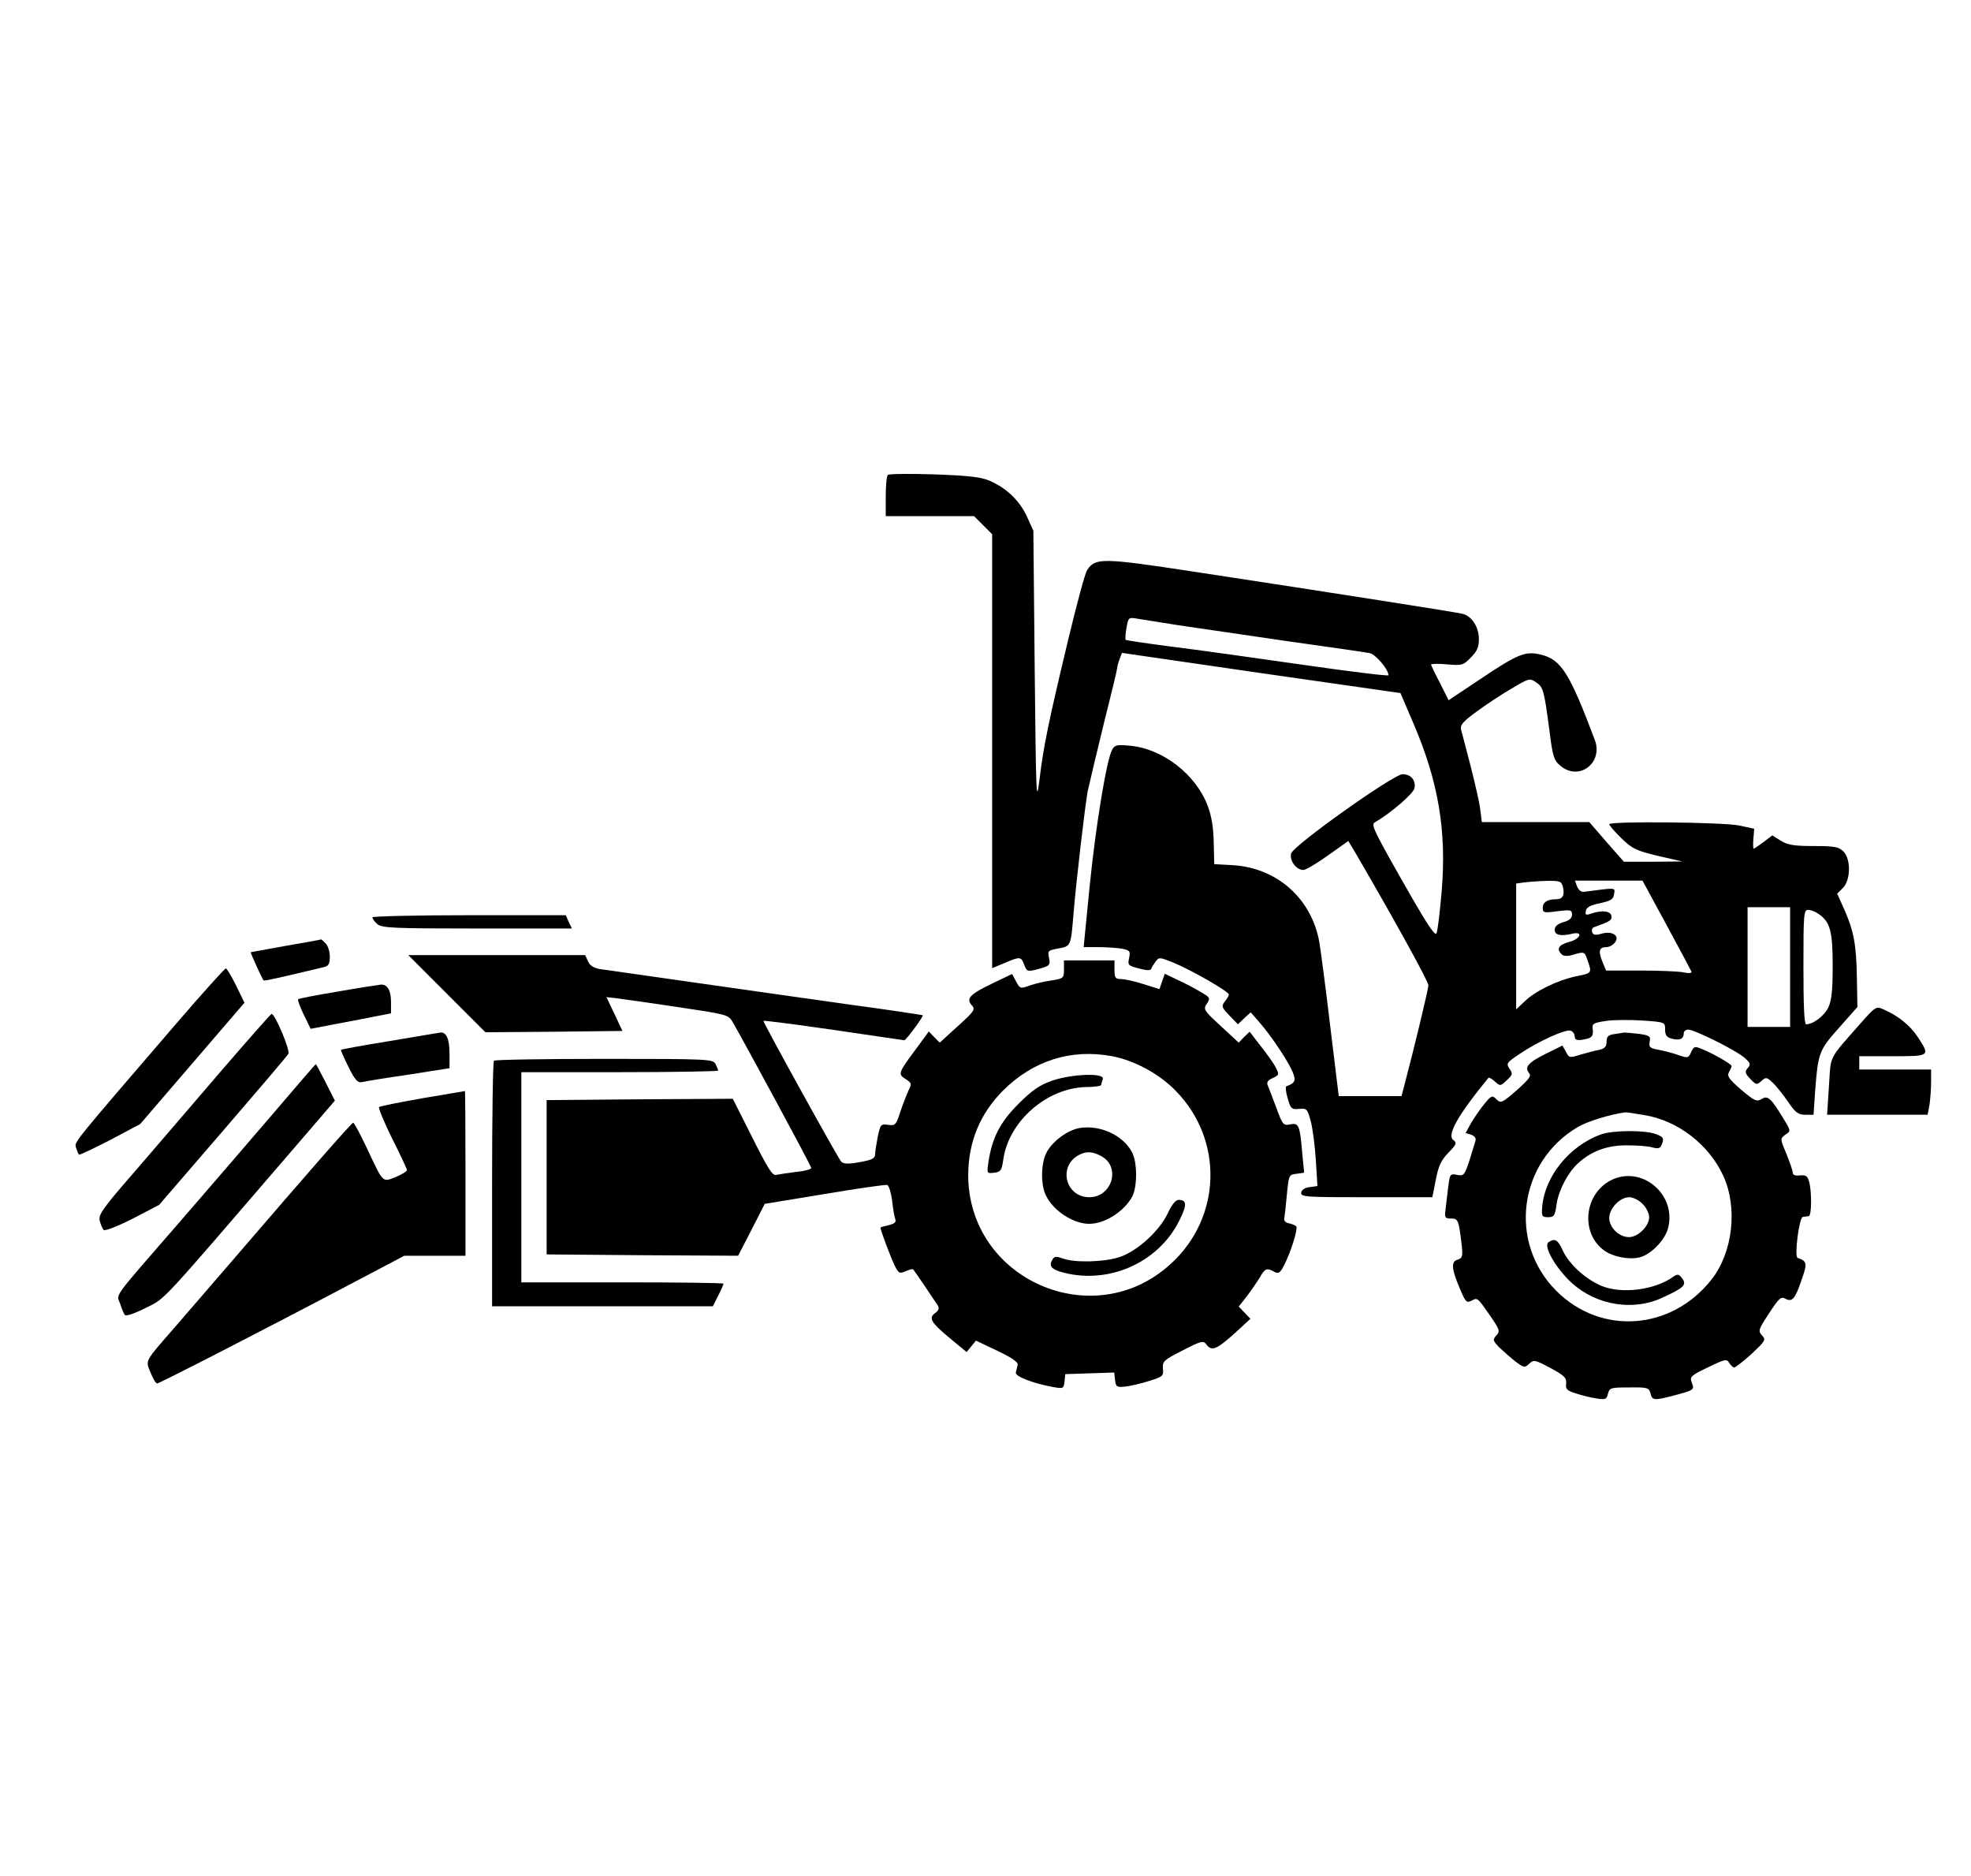 <?xml version="1.0" standalone="no"?>
<!DOCTYPE svg PUBLIC "-//W3C//DTD SVG 20010904//EN"
 "http://www.w3.org/TR/2001/REC-SVG-20010904/DTD/svg10.dtd">
<svg version="1.0" xmlns="http://www.w3.org/2000/svg"
 width="741pt" height="705pt" viewBox="0 0 741 705"
 preserveAspectRatio="xMidYMid meet">

<g transform="translate(0,705) scale(0.1,-0.1)"
fill="#000000" stroke="none">
<path d="M3338 5265 c-5 -5 -8 -41 -8 -82 l0 -73 166 0 166 0 34 -34 34 -34 0
-816 0 -815 46 19 c58 25 63 25 74 -5 11 -28 12 -29 62 -15 34 10 37 13 32 39
-6 27 -4 29 35 36 46 8 47 9 56 120 10 126 44 415 54 470 6 28 33 141 60 252
28 111 51 206 51 212 0 5 4 20 9 33 l9 24 523 -76 524 -75 48 -112 c95 -221
126 -406 107 -633 -7 -80 -15 -151 -20 -159 -5 -9 -35 36 -92 135 -149 261
-155 274 -138 284 58 33 145 108 148 128 5 30 -14 52 -45 52 -34 0 -411 -268
-419 -298 -7 -26 19 -62 46 -62 9 0 51 25 93 55 l76 54 34 -57 c142 -244 267
-471 267 -485 0 -15 -52 -231 -91 -379 l-10 -38 -118 0 -118 0 -32 263 c-17
144 -36 287 -41 316 -29 163 -158 278 -323 289 l-72 4 -2 82 c-1 55 -8 99 -23
138 -44 117 -169 214 -291 225 -50 5 -58 3 -68 -15 -21 -40 -61 -282 -84 -509
l-23 -233 57 0 c31 0 71 -3 88 -6 29 -6 31 -9 26 -35 -6 -26 -4 -29 37 -39 26
-8 44 -8 46 -2 1 5 9 17 16 27 13 18 15 18 69 -4 64 -26 207 -108 207 -119 0
-4 -7 -16 -15 -26 -14 -18 -12 -23 17 -53 l32 -33 24 23 24 22 35 -40 c44 -51
106 -144 123 -185 13 -32 9 -41 -24 -53 -4 -1 -2 -22 5 -45 11 -39 15 -43 43
-40 29 3 31 0 44 -47 7 -27 16 -94 19 -147 l6 -96 -29 -4 c-18 -2 -30 -10 -32
-20 -3 -17 14 -18 245 -18 l248 0 13 66 c10 52 20 73 47 101 31 32 33 37 19
48 -26 18 18 95 132 234 2 2 13 -4 24 -14 20 -18 21 -18 45 5 22 20 23 25 10
43 -13 19 -11 23 37 55 69 47 175 95 193 88 8 -3 15 -12 15 -21 0 -16 12 -18
48 -9 18 5 22 13 20 33 -3 24 0 26 52 34 30 4 92 4 138 1 82 -6 82 -6 82 -34
0 -21 6 -29 25 -34 30 -8 45 -1 45 20 0 8 8 14 17 14 23 0 172 -74 208 -103
26 -22 28 -27 16 -41 -12 -14 -11 -20 9 -41 22 -23 25 -24 42 -8 17 15 20 15
43 -7 14 -13 39 -45 57 -71 28 -41 38 -49 65 -49 l31 0 6 88 c11 144 14 154
90 239 l69 78 -2 110 c-2 126 -12 177 -48 258 l-26 58 22 22 c29 31 30 108 1
137 -17 17 -33 20 -111 20 -74 0 -98 4 -124 20 l-32 20 -33 -25 c-19 -14 -35
-25 -37 -25 -2 0 -3 17 -1 38 l3 37 -55 12 c-62 13 -490 17 -490 5 0 -4 20
-28 45 -52 41 -40 55 -47 138 -67 l92 -21 -110 -1 -110 0 -65 74 -65 75 -202
0 -202 0 -6 48 c-3 26 -20 99 -36 162 -17 63 -32 125 -36 137 -4 18 6 30 58
68 35 26 94 65 132 87 64 38 68 40 91 24 28 -18 31 -30 51 -181 12 -97 17
-113 40 -132 69 -61 163 8 131 95 -94 250 -126 302 -201 321 -60 15 -87 4
-226 -89 l-123 -82 -32 64 c-18 34 -33 66 -34 70 0 3 27 4 59 1 57 -5 62 -4
90 25 24 24 31 39 31 70 0 45 -27 87 -62 95 -24 6 -463 75 -1008 158 -348 53
-372 53 -403 6 -8 -12 -39 -128 -70 -257 -75 -313 -94 -405 -109 -530 -12 -97
-13 -67 -18 415 l-5 520 -24 53 c-27 59 -75 106 -138 134 -34 15 -77 20 -210
25 -93 3 -171 2 -175 -2z m1092 -565 c69 -10 253 -37 410 -60 157 -22 296 -42
310 -45 22 -5 70 -61 70 -83 0 -4 -147 14 -327 40 -181 26 -402 57 -493 68
-91 12 -166 23 -168 25 -2 2 -1 22 3 45 7 39 8 40 38 35 18 -3 88 -14 157 -25z
m1446 -984 c7 -31 -1 -46 -26 -46 -32 0 -50 -11 -50 -32 0 -19 4 -20 55 -13
50 6 55 5 55 -13 0 -13 -10 -22 -32 -28 -23 -7 -33 -16 -33 -29 0 -20 22 -25
69 -14 39 8 27 -20 -13 -31 -41 -11 -51 -26 -30 -47 7 -7 21 -8 42 -2 44 13
44 13 56 -22 16 -46 16 -47 -41 -58 -72 -15 -156 -56 -195 -94 l-33 -31 0 236
0 237 28 4 c15 2 53 5 84 6 53 1 58 -1 64 -23z m389 -142 c50 -92 92 -171 94
-176 2 -6 -9 -7 -29 -3 -18 4 -91 7 -162 7 l-130 0 -14 34 c-16 39 -12 54 15
54 10 0 24 7 31 16 22 25 -7 46 -47 35 -24 -7 -33 -6 -37 5 -3 8 0 17 7 19 61
22 68 26 65 43 -4 18 -35 22 -76 8 -20 -7 -23 -5 -20 10 2 14 18 22 53 29 41
9 51 15 53 34 4 26 11 25 -112 9 -11 -2 -21 6 -27 20 l-8 22 127 0 127 0 90
-166z m465 -159 l0 -225 -80 0 -80 0 0 225 0 225 80 0 80 0 0 -225z m108 199
c43 -30 52 -65 52 -194 0 -92 -4 -130 -16 -156 -15 -32 -57 -64 -84 -64 -7 0
-10 72 -10 215 0 199 1 215 18 215 10 0 28 -7 40 -16z"/>
<path d="M1400 3602 c0 -5 8 -16 18 -25 17 -15 57 -17 375 -17 l357 0 -12 25
-11 25 -364 0 c-199 0 -363 -4 -363 -8z"/>
<path d="M1075 3495 c-71 -13 -131 -24 -132 -24 -3 -1 43 -101 48 -106 3 -3
55 9 227 50 17 4 22 12 22 39 0 19 -7 42 -16 50 -8 9 -16 16 -17 15 -1 -1 -60
-12 -132 -24z"/>
<path d="M1680 3315 l145 -145 258 2 257 3 -30 64 -30 63 37 -4 c21 -3 124
-17 229 -33 182 -27 192 -29 207 -54 48 -83 297 -544 297 -551 0 -5 -26 -12
-57 -15 -32 -4 -66 -9 -75 -11 -14 -4 -32 25 -90 141 l-73 145 -350 -2 -350
-3 0 -290 0 -290 360 -3 360 -2 50 97 50 98 225 37 c124 21 230 36 236 34 6
-3 14 -29 18 -59 3 -31 9 -62 12 -70 4 -11 -4 -17 -25 -22 -17 -4 -31 -8 -31
-9 0 -10 41 -118 54 -144 15 -29 18 -30 41 -20 14 6 27 9 28 7 2 -2 21 -30 43
-62 21 -32 44 -65 49 -73 7 -11 5 -19 -9 -29 -26 -19 -17 -35 55 -95 l63 -52
18 22 17 21 80 -38 c55 -26 79 -43 77 -53 -2 -8 -5 -21 -7 -29 -4 -14 64 -41
143 -55 35 -6 37 -5 40 21 l3 28 92 3 92 3 3 -28 c3 -25 6 -28 37 -25 19 2 59
11 90 21 53 16 56 19 53 47 -2 27 3 32 74 68 70 36 78 38 89 23 20 -27 38 -20
104 39 l62 57 -22 23 -22 23 30 38 c16 21 38 53 49 71 20 35 26 37 54 22 16
-9 22 -5 36 21 27 52 55 142 47 150 -5 4 -17 9 -28 11 -11 2 -19 10 -17 18 2
8 6 48 10 89 7 74 8 76 36 79 l29 4 -7 71 c-9 108 -13 117 -45 111 -26 -6 -29
-2 -53 63 -14 37 -28 75 -32 84 -5 11 1 19 19 27 24 11 25 13 11 40 -8 16 -34
52 -57 81 l-41 53 -21 -20 -20 -21 -67 62 c-64 59 -67 63 -53 84 14 21 13 24
-24 45 -21 13 -60 33 -86 45 l-48 23 -10 -29 -10 -29 -60 19 c-34 11 -72 19
-85 19 -21 0 -24 5 -24 35 l0 35 -95 0 -95 0 0 -34 c0 -32 -2 -34 -45 -41 -25
-3 -63 -12 -83 -19 -36 -13 -37 -13 -52 15 l-15 28 -71 -34 c-88 -42 -103 -58
-81 -83 15 -16 11 -22 -52 -79 l-68 -62 -21 21 -20 21 -47 -64 c-69 -93 -70
-96 -40 -115 23 -15 23 -18 11 -42 -7 -15 -21 -51 -31 -80 -16 -50 -19 -54
-46 -50 -27 4 -29 2 -39 -44 -5 -27 -10 -57 -10 -67 0 -15 -12 -21 -57 -29
-43 -8 -61 -7 -70 1 -11 11 -293 521 -293 530 0 2 118 -13 263 -34 144 -21
264 -39 267 -39 7 1 73 90 69 94 -2 1 -125 20 -274 40 -148 21 -412 58 -585
83 -173 25 -331 47 -351 50 -26 4 -40 12 -48 29 l-11 24 -332 0 -333 0 145
-145z m2501 -235 c84 -16 177 -66 239 -130 181 -184 173 -476 -18 -650 -290
-267 -763 -60 -762 335 1 123 44 228 130 315 113 113 256 159 411 130z"/>
<path d="M3955 2988 c-47 -17 -74 -35 -126 -87 -69 -69 -99 -127 -113 -219 -6
-43 -6 -43 21 -40 25 3 29 8 35 50 20 143 163 268 309 272 32 0 59 4 59 8 0 3
3 13 6 22 9 24 -114 20 -191 -6z"/>
<path d="M4058 2810 c-45 -8 -103 -51 -124 -93 -21 -40 -22 -123 -1 -162 29
-58 103 -105 162 -105 59 0 132 47 162 103 19 38 19 127 -1 166 -34 64 -120
104 -198 91z m81 -105 c76 -39 43 -155 -44 -155 -89 0 -118 116 -40 158 27 15
51 15 84 -3z"/>
<path d="M4390 2489 c-32 -67 -115 -142 -181 -164 -58 -19 -169 -22 -214 -5
-22 8 -30 8 -37 -2 -15 -24 -8 -36 25 -47 176 -54 372 29 452 194 28 56 27 75
-4 75 -11 0 -26 -18 -41 -51z"/>
<path d="M663 3203 c-394 -458 -384 -445 -377 -467 4 -12 8 -23 11 -26 2 -2
55 23 117 55 l113 60 196 228 196 228 -31 64 c-18 36 -35 65 -39 65 -4 0 -88
-93 -186 -207z"/>
<path d="M1270 3323 c-79 -13 -147 -26 -149 -29 -3 -2 7 -29 21 -58 l26 -53
99 19 c54 10 122 23 151 29 l52 10 0 43 c0 44 -14 67 -39 65 -9 -1 -81 -12
-161 -26z"/>
<path d="M6998 3207 c-127 -144 -114 -120 -122 -239 l-7 -108 189 0 189 0 7
38 c3 20 6 58 6 85 l0 47 -135 0 -135 0 0 25 0 25 125 0 c142 0 142 0 95 72
-29 44 -75 81 -131 105 -25 11 -30 8 -81 -50z"/>
<path d="M830 3023 c-102 -119 -247 -288 -323 -376 -122 -140 -138 -163 -132
-186 4 -14 10 -30 15 -34 4 -5 53 14 108 42 l100 52 239 277 c131 152 243 283
247 291 8 13 -51 152 -63 150 -3 0 -89 -98 -191 -216z"/>
<path d="M1465 3137 c-99 -16 -181 -31 -183 -33 -2 -1 11 -30 28 -64 26 -52
35 -61 53 -57 12 3 91 16 175 28 l152 24 0 55 c0 54 -12 81 -34 79 -6 -1 -92
-15 -191 -32z"/>
<path d="M6068 3163 c-22 -3 -28 -10 -28 -28 0 -19 -7 -26 -27 -31 -16 -3 -47
-11 -71 -18 -41 -13 -43 -13 -55 11 l-13 23 -63 -31 c-66 -33 -81 -50 -62 -73
9 -10 -2 -24 -47 -64 -55 -48 -60 -50 -76 -34 -16 16 -19 15 -46 -18 -16 -19
-38 -52 -50 -72 l-20 -37 21 -6 c13 -5 19 -13 16 -23 -3 -10 -13 -43 -23 -75
-18 -54 -21 -58 -46 -53 -26 5 -27 3 -33 -42 -3 -26 -8 -64 -10 -84 -5 -35 -3
-38 20 -38 27 0 29 -6 40 -97 5 -46 3 -52 -16 -58 -25 -8 -22 -36 12 -115 19
-44 23 -48 41 -39 23 12 21 14 72 -59 34 -50 36 -55 22 -71 -15 -17 -14 -20
11 -46 16 -15 43 -39 61 -53 31 -23 34 -24 51 -8 17 16 22 15 80 -16 52 -28
61 -37 59 -58 -3 -21 3 -27 35 -37 21 -7 56 -16 77 -19 35 -6 40 -4 45 17 6
23 11 24 80 24 69 1 74 -1 80 -22 6 -27 13 -28 89 -8 75 20 77 21 66 49 -8 21
-3 26 62 57 64 31 70 32 79 16 6 -9 14 -17 19 -17 4 0 34 23 65 51 52 49 55
53 39 70 -15 17 -13 22 27 83 38 58 45 64 62 54 26 -13 36 0 62 77 20 57 18
65 -17 77 -13 5 6 153 20 154 6 1 17 2 22 3 11 1 12 92 1 131 -6 20 -12 24
-34 22 -17 -2 -27 1 -27 10 0 7 -11 39 -24 71 -24 57 -24 57 -4 72 21 14 21
14 -5 57 -49 81 -61 92 -84 77 -19 -11 -27 -7 -77 35 -46 40 -54 51 -46 66 6
10 10 21 10 23 0 7 -66 45 -107 62 -32 14 -34 13 -45 -9 -10 -23 -12 -24 -47
-12 -20 7 -53 16 -75 20 -33 6 -38 10 -34 31 4 20 0 23 -40 29 -25 3 -50 5
-56 5 -6 -1 -23 -4 -38 -6z m112 -304 c126 -20 243 -109 298 -227 56 -120 37
-290 -44 -392 -151 -191 -415 -210 -583 -42 -182 182 -142 485 81 616 36 21
119 47 178 55 3 1 34 -4 70 -10z"/>
<path d="M6019 2786 c-118 -42 -211 -157 -221 -271 -3 -37 -1 -40 22 -40 22 0
26 5 32 48 7 52 42 119 80 154 50 46 109 68 183 68 39 0 82 -3 98 -8 23 -6 29
-4 36 15 7 20 4 25 -23 35 -42 16 -162 15 -207 -1z"/>
<path d="M6053 2612 c-99 -54 -111 -199 -21 -263 32 -23 93 -35 132 -25 42 10
95 64 107 109 34 129 -102 241 -218 179z m122 -87 c14 -13 25 -36 25 -50 0
-34 -42 -75 -76 -75 -37 0 -74 36 -74 72 0 36 40 78 75 78 14 0 37 -11 50 -25z"/>
<path d="M5822 2381 c-22 -13 28 -100 88 -154 93 -84 232 -106 341 -54 81 37
91 48 73 72 -12 16 -17 17 -32 7 -71 -52 -199 -67 -274 -34 -60 26 -120 82
-143 132 -18 40 -29 47 -53 31z"/>
<path d="M1857 3063 c-4 -3 -7 -213 -7 -465 l0 -458 415 0 415 0 20 40 c11 21
20 42 20 45 0 3 -171 5 -380 5 l-380 0 0 395 0 395 370 0 c204 0 370 3 370 6
0 3 -5 14 -10 25 -10 18 -26 19 -419 19 -224 0 -411 -3 -414 -7z"/>
<path d="M1029 2867 c-86 -100 -243 -283 -350 -406 -264 -304 -241 -272 -227
-312 6 -19 14 -38 18 -42 4 -5 39 7 78 27 76 38 43 3 539 579 l172 200 -35 69
c-19 37 -35 68 -37 68 -1 0 -72 -82 -158 -183z"/>
<path d="M1588 2922 c-86 -15 -159 -30 -163 -33 -3 -4 19 -57 49 -118 31 -61
56 -115 56 -119 0 -5 -19 -16 -42 -26 -51 -20 -46 -25 -108 107 -25 53 -48 96
-52 97 -6 0 -154 -169 -456 -520 -73 -85 -170 -197 -215 -249 -116 -133 -110
-123 -91 -170 9 -23 20 -41 25 -41 8 0 406 204 741 381 l188 99 115 0 115 0 0
310 c0 171 -1 310 -2 309 -2 0 -74 -13 -160 -27z"/>
</g>
</svg>
